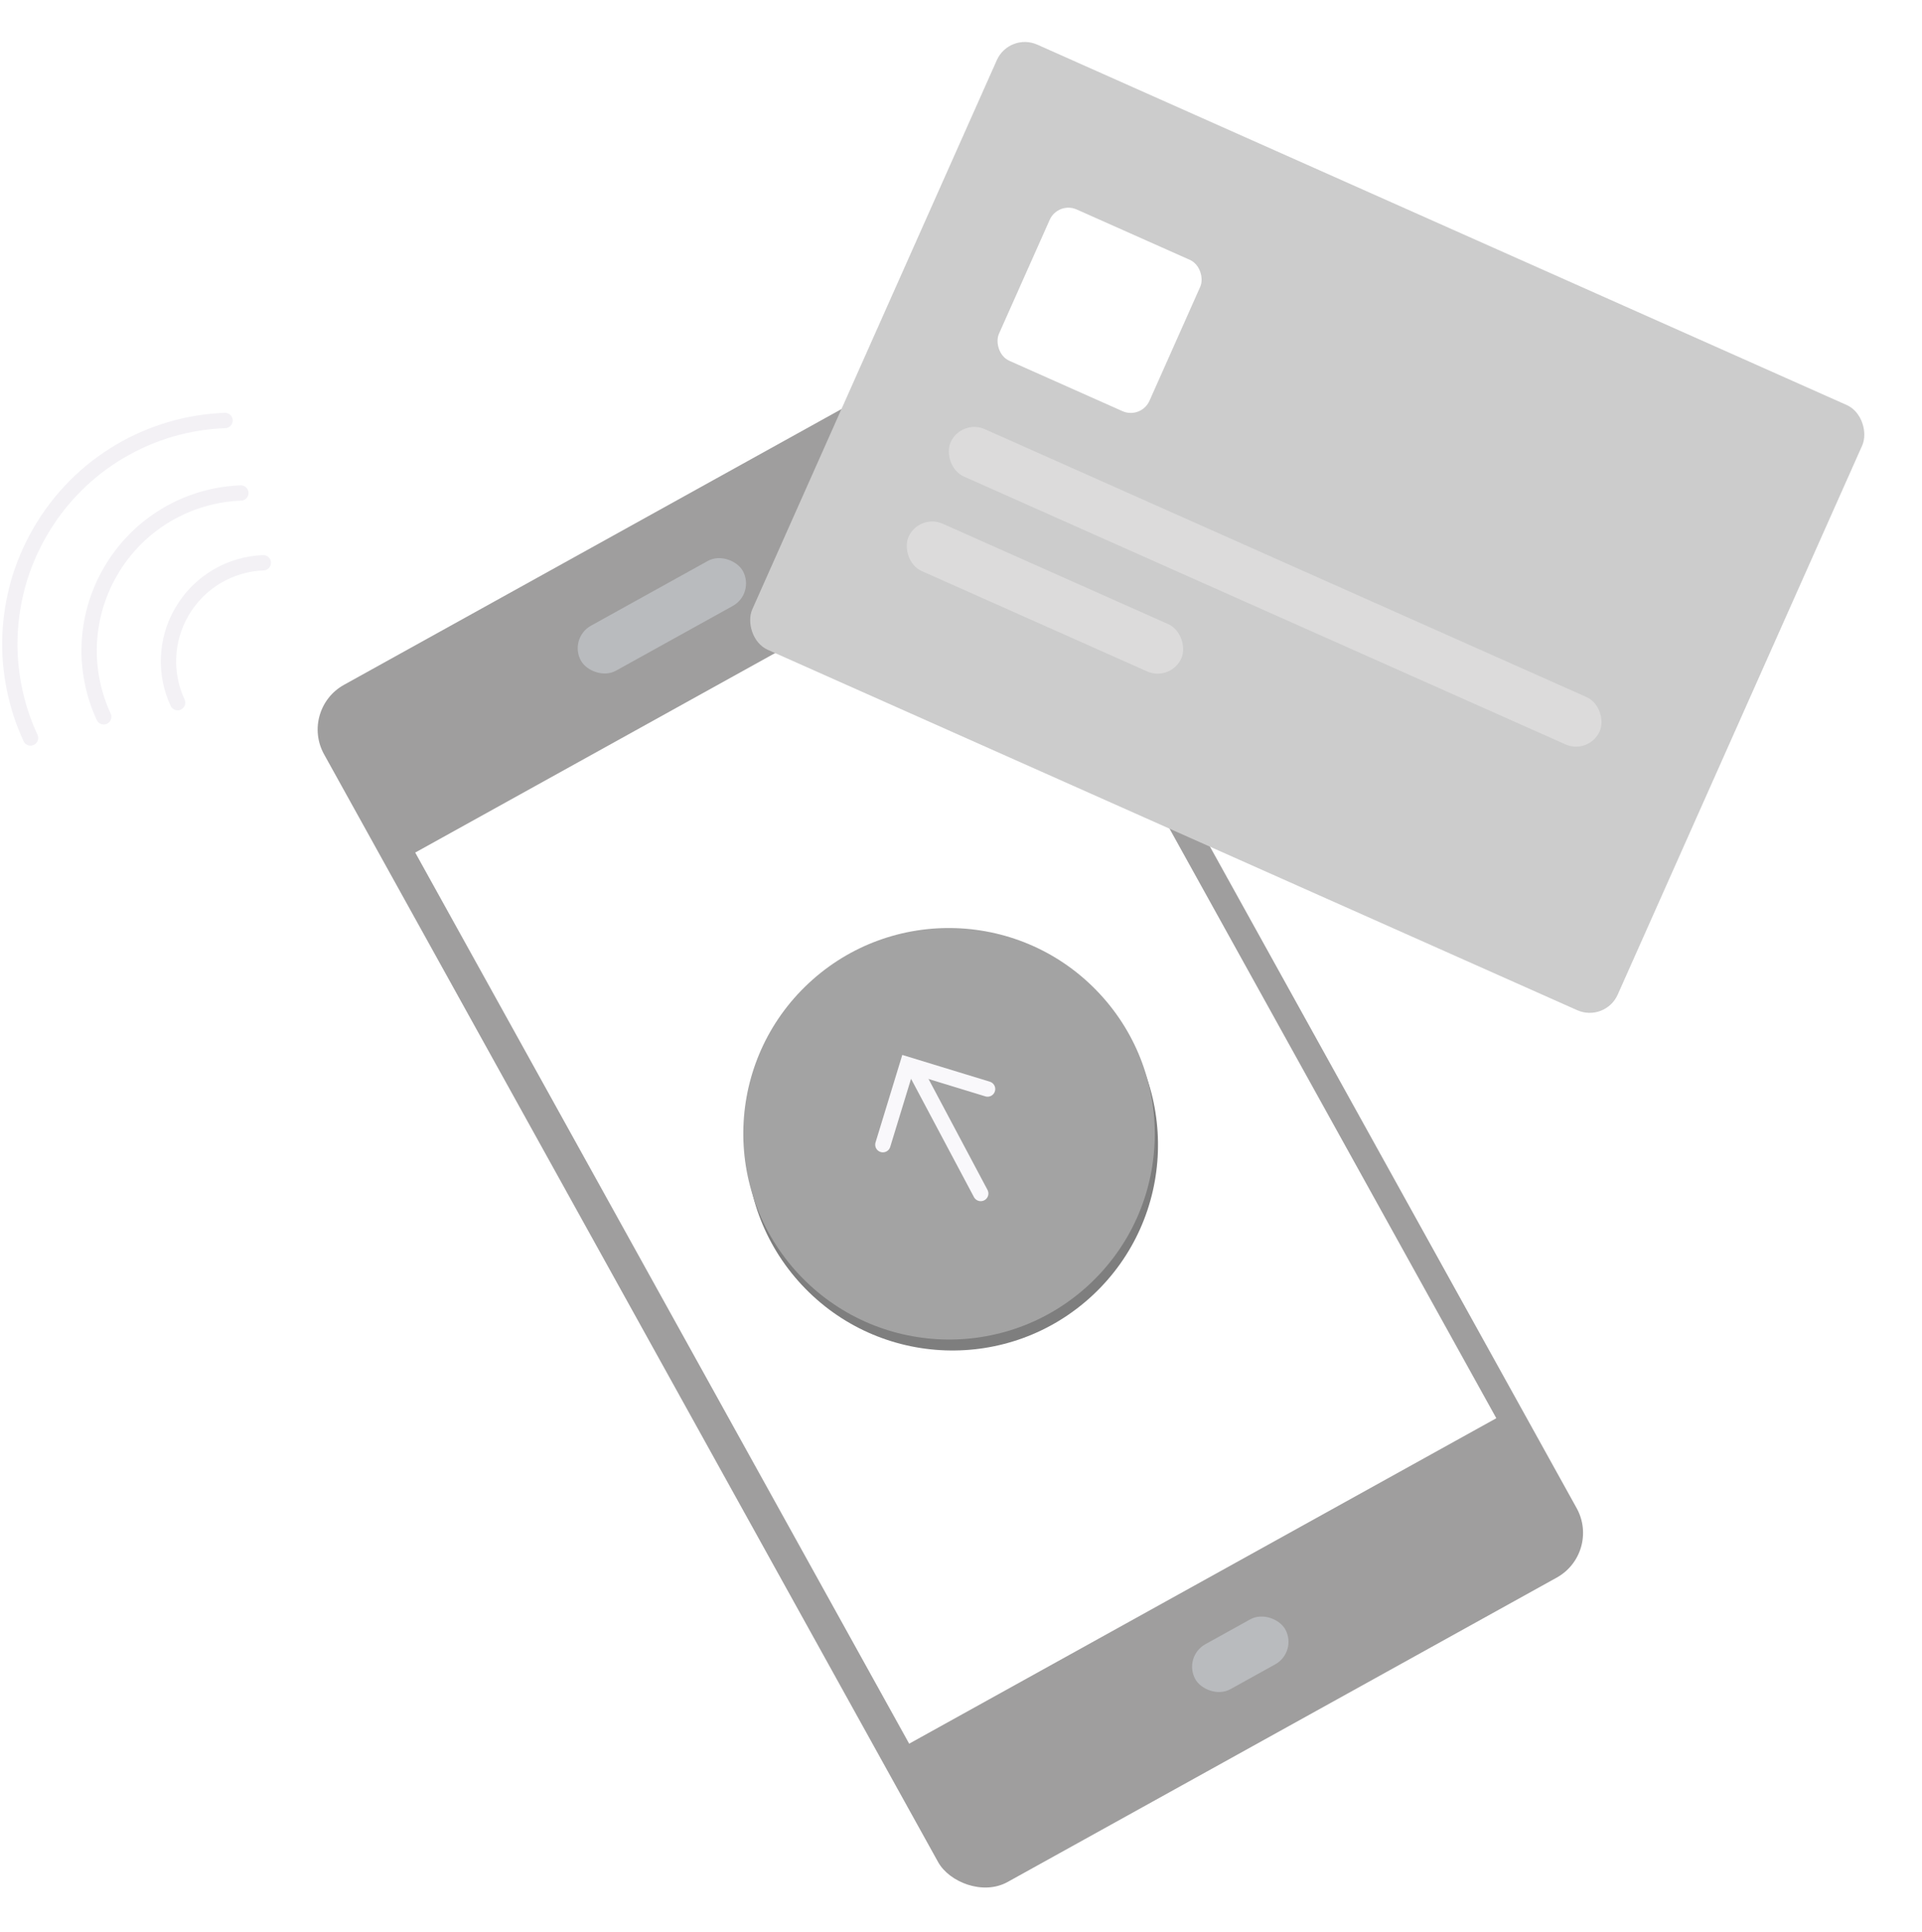 
<svg width="376px" height="378px" viewBox="0 0 376 378" version="1.1" xmlns="http://www.w3.org/2000/svg" xmlns:xlink="http://www.w3.org/1999/xlink">
    <!-- Generator: Sketch 48.2 (47327) - http://www.bohemiancoding.com/sketch -->
    <desc>Created with Sketch.</desc>
    <defs>
        <filter x="-5.6%" y="-3.1%" width="111.2%" height="109.5%" filterUnits="objectBoundingBox" id="filter-1">
            <feOffset dx="0" dy="5" in="SourceAlpha" result="shadowOffsetOuter1"></feOffset>
            <feGaussianBlur stdDeviation="4" in="shadowOffsetOuter1" result="shadowBlurOuter1"></feGaussianBlur>
            <feColorMatrix values="0 0 0 0 0   0 0 0 0 0   0 0 0 0 0  0 0 0 0.276 0" type="matrix" in="shadowBlurOuter1" result="shadowMatrixOuter1"></feColorMatrix>
            <feMerge>
                <feMergeNode in="shadowMatrixOuter1"></feMergeNode>
                <feMergeNode in="SourceGraphic"></feMergeNode>
            </feMerge>
        </filter>
        <ellipse id="path-2" cx="128.66" cy="153.596" rx="40.232" ry="40.267"></ellipse>
        <filter x="-9.9%" y="-6.2%" width="117.4%" height="117.4%" filterUnits="objectBoundingBox" id="filter-3">
            <feOffset dx="-1" dy="2" in="SourceAlpha" result="shadowOffsetOuter1"></feOffset>
            <feGaussianBlur stdDeviation="2" in="shadowOffsetOuter1" result="shadowBlurOuter1"></feGaussianBlur>
            <feColorMatrix values="0 0 0 0 0   0 0 0 0 0   0 0 0 0 0  0 0 0 0.235 0" type="matrix" in="shadowBlurOuter1"></feColorMatrix>
        </filter>
        <filter x="-8.6%" y="-8.5%" width="117.2%" height="124.6%" filterUnits="objectBoundingBox" id="filter-4">
            <feOffset dx="0" dy="5" in="SourceAlpha" result="shadowOffsetOuter1"></feOffset>
            <feGaussianBlur stdDeviation="4.5" in="shadowOffsetOuter1" result="shadowBlurOuter1"></feGaussianBlur>
            <feColorMatrix values="0 0 0 0 0   0 0 0 0 0   0 0 0 0 0  0 0 0 0.201 0" type="matrix" in="shadowBlurOuter1" result="shadowMatrixOuter1"></feColorMatrix>
            <feMerge>
                <feMergeNode in="shadowMatrixOuter1"></feMergeNode>
                <feMergeNode in="SourceGraphic"></feMergeNode>
            </feMerge>
        </filter>
    </defs>
    <g id="Page-1" stroke="none" stroke-width="1" fill="none" fill-rule="evenodd" opacity="0.504">
        <g id="Group-35" transform="translate(-11, 1)">
            <g id="Group-21" transform="translate(68, 0)">
                <g id="Group-9" filter="url(#filter-1)" transform="translate(129, 215.204) rotate(-360) translate(-129, -215.204) translate(0, 62.204)">
                    <g id="Group-2" transform="translate(129.14, 152.775) rotate(-29) translate(-129.14, -152.775) translate(57.14, 18.275)">
                        <rect id="Rectangle" fill="#423F3F" transform="translate(71.65, 134.672) rotate(-360) translate(-71.65, -134.672) " x="0.239" y="0.785" width="142.822" height="267.774" rx="10"></rect>
                        <rect id="Rectangle-5" fill="#FFFFFF" x="6.515" y="36.24" width="131.33" height="199.32"></rect>
                        <rect id="Rectangle-6" fill="#74797F" x="53.07" y="14.093" width="36.208" height="10.067" rx="5.033"></rect>
                        <rect id="Rectangle-6-Copy" fill="#74797F" x="61.592" y="246.634" width="20.116" height="10.067" rx="5.033"></rect>
                    </g>
                    <g id="Oval" transform="translate(128.66, 153.596) rotate(-43) translate(-128.66, -153.596) ">
                        <use fill="black" fill-opacity="1" filter="url(#filter-3)" xlink:href="#path-2"></use>
                        <use fill="#4A4A4A" fill-rule="evenodd" xlink:href="#path-2"></use>
                    </g>
                    <g id="Group-5" transform="translate(127.533, 152.985) rotate(-28) translate(-127.533, -152.985) translate(115.533, 137.985)" stroke="#F4F2F7" stroke-linecap="round" stroke-width="3">
                        <path d="M12.697,1.214 L12.697,29.295" id="Line"></path>
                        <polyline id="Rectangle-8" transform="translate(11.877, 11.877) rotate(-45) translate(-11.877, -11.877) " points="3.677 3.674 20.077 3.674 20.077 20.079"></polyline>
                    </g>
                </g>
                <g id="Group" filter="url(#filter-4)" transform="translate(200.998, 97.931) rotate(24) translate(-200.998, -97.931) translate(107.998, 32.931)">
                    <rect id="Rectangle-2" fill="#9B9B9B" x="0" y="0" width="185.322" height="129.599" rx="6"></rect>
                    <rect id="Rectangle-3" fill="#FFFFFF" x="22.158" y="26.325" width="32.23" height="32.4" rx="4"></rect>
                    <rect id="Rectangle-4" fill="#B9B8B8" x="22.158" y="72.9" width="138.991" height="10.125" rx="5.062"></rect>
                    <rect id="Rectangle-4" fill="#B9B8B8" x="22.158" y="93.149" width="58.417" height="10.125" rx="5.062"></rect>
                </g>
            </g>
            <g id="Group-3" transform="translate(37, 112.5) rotate(-60) translate(-37, -112.5) translate(0, 92)" stroke="#E7E4EC" stroke-linecap="round" stroke-width="3">
                <path d="M52.703,40.89 C49.31,35.483 43.27,31.885 36.383,31.885 C29.858,31.885 24.093,35.115 20.619,40.054" id="Oval-2"></path>
                <path d="M62.329,30.26 C56.9,21.609 47.235,15.851 36.217,15.851 C25.776,15.851 16.551,21.02 10.993,28.923" id="Oval-2-Copy"></path>
                <path d="M73.07,20.491 C65.369,8.219 51.66,0.052 36.031,0.052 C21.221,0.052 8.136,7.384 0.252,18.593" id="Oval-2-Copy-2"></path>
            </g>
        </g>
    </g>
</svg>
